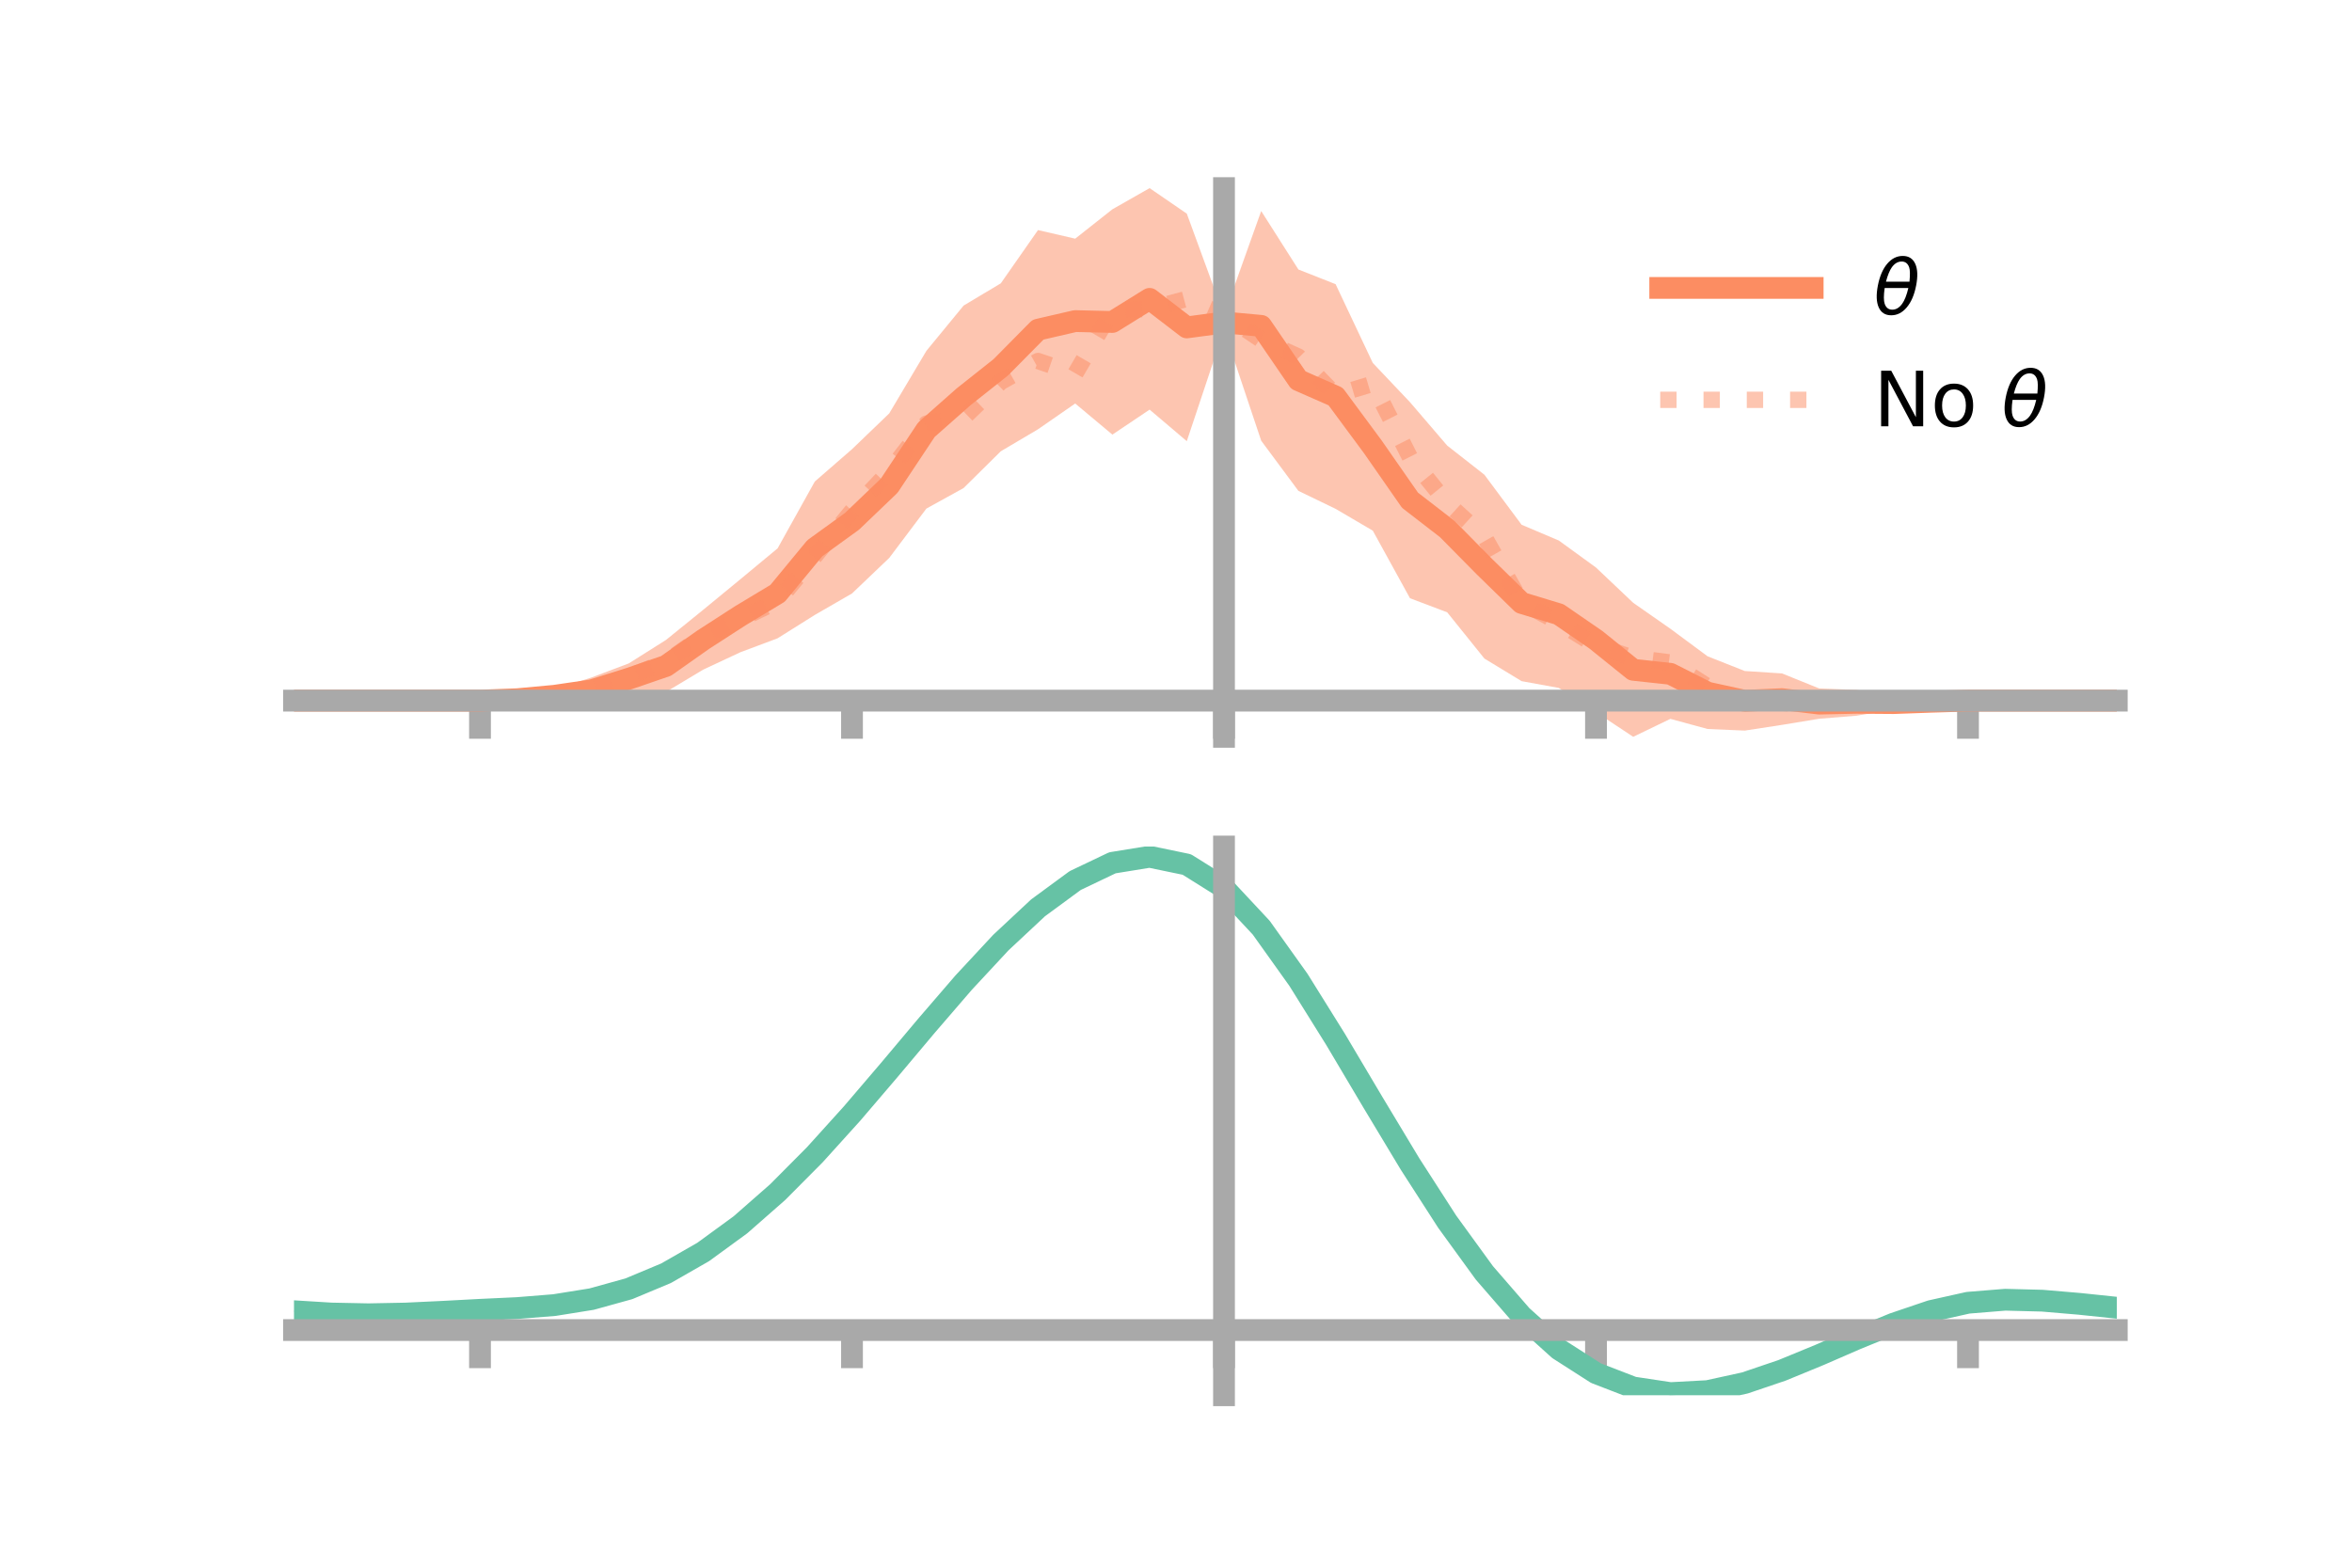 <?xml version="1.0" encoding="utf-8" standalone="no"?>
<!DOCTYPE svg PUBLIC "-//W3C//DTD SVG 1.1//EN"
  "http://www.w3.org/Graphics/SVG/1.1/DTD/svg11.dtd">
<!-- Created with matplotlib (https://matplotlib.org/) -->
<svg height="144pt" version="1.1" viewBox="0 0 216 144" width="216pt" xmlns="http://www.w3.org/2000/svg" xmlns:xlink="http://www.w3.org/1999/xlink">
 <defs>
  <style type="text/css">*{stroke-linecap:butt;stroke-linejoin:round;}</style>
 </defs>
 <g id="figure_1">
  <g id="patch_1">
   <path d="M 0 144 
L 216 144 
L 216 0 
L 0 0 
z
" style="fill:none;"/>
  </g>
  <g id="axes_1">
   <g id="patch_2">
    <path d="M 27 67.68 
L 194.4 67.68 
L 194.4 17.28 
L 27 17.28 
z
" style="fill:none;"/>
   </g>
   <g id="PolyCollection_1">
    <path clip-path="url(#p86721952d8)" d="M 27 64.357 
L 27 64.357 
L 30.416 64.357 
L 33.833 64.357 
L 37.249 64.357 
L 40.665 64.357 
L 44.082 64.355 
L 47.498 64.061 
L 50.914 63.32 
L 54.331 62.228 
L 57.747 60.937 
L 61.163 58.782 
L 64.58 56.014 
L 67.996 53.204 
L 71.412 50.37 
L 74.829 44.231 
L 78.245 41.26 
L 81.661 37.977 
L 85.078 32.227 
L 88.494 28.07 
L 91.91 26.026 
L 95.327 21.134 
L 98.743 21.923 
L 102.159 19.225 
L 105.576 17.28 
L 108.992 19.625 
L 112.408 28.955 
L 115.824 19.384 
L 119.241 24.755 
L 122.657 26.103 
L 126.073 33.339 
L 129.49 36.944 
L 132.906 40.929 
L 136.322 43.605 
L 139.739 48.201 
L 143.155 49.648 
L 146.571 52.131 
L 149.988 55.37 
L 153.404 57.755 
L 156.82 60.286 
L 160.237 61.636 
L 163.653 61.858 
L 167.069 63.237 
L 170.486 63.369 
L 173.902 63.994 
L 177.318 64.296 
L 180.735 64.356 
L 184.151 64.357 
L 187.567 64.357 
L 190.984 64.357 
L 194.4 64.357 
L 194.4 64.357 
L 194.4 64.357 
L 190.984 64.357 
L 187.567 64.357 
L 184.151 64.357 
L 180.735 64.358 
L 177.318 64.622 
L 173.902 65.17 
L 170.486 65.743 
L 167.069 66.02 
L 163.653 66.584 
L 160.237 67.108 
L 156.82 66.962 
L 153.404 66.031 
L 149.988 67.68 
L 146.571 65.413 
L 143.155 63.189 
L 139.739 62.567 
L 136.322 60.491 
L 132.906 56.244 
L 129.49 54.952 
L 126.073 48.744 
L 122.657 46.74 
L 119.241 45.089 
L 115.824 40.48 
L 112.408 30.279 
L 108.992 40.524 
L 105.576 37.625 
L 102.159 39.922 
L 98.743 37.064 
L 95.327 39.432 
L 91.91 41.452 
L 88.494 44.829 
L 85.078 46.714 
L 81.661 51.252 
L 78.245 54.513 
L 74.829 56.485 
L 71.412 58.63 
L 67.996 59.911 
L 64.58 61.51 
L 61.163 63.559 
L 57.747 63.752 
L 54.331 64.597 
L 50.914 64.505 
L 47.498 64.393 
L 44.082 64.358 
L 40.665 64.357 
L 37.249 64.357 
L 33.833 64.357 
L 30.416 64.357 
L 27 64.357 
z
" style="fill:#fc8d62;fill-opacity:0.5;"/>
   </g>
   <g id="matplotlib.axis_1">
    <g id="xtick_1">
     <g id="line2d_1">
      <defs>
       <path d="M 0 0 
L 0 3.5 
" id="m9648c96a39" style="stroke:#a9a9a9;stroke-width:2;"/>
      </defs>
      <g>
       <use style="fill:#a9a9a9;stroke:#a9a9a9;stroke-width:2;" x="44.082" xlink:href="#m9648c96a39" y="64.357"/>
      </g>
     </g>
    </g>
    <g id="xtick_2">
     <g id="line2d_2">
      <g>
       <use style="fill:#a9a9a9;stroke:#a9a9a9;stroke-width:2;" x="78.245" xlink:href="#m9648c96a39" y="64.357"/>
      </g>
     </g>
    </g>
    <g id="xtick_3">
     <g id="line2d_3">
      <g>
       <use style="fill:#a9a9a9;stroke:#a9a9a9;stroke-width:2;" x="112.408" xlink:href="#m9648c96a39" y="64.357"/>
      </g>
     </g>
    </g>
    <g id="xtick_4">
     <g id="line2d_4">
      <g>
       <use style="fill:#a9a9a9;stroke:#a9a9a9;stroke-width:2;" x="146.571" xlink:href="#m9648c96a39" y="64.357"/>
      </g>
     </g>
    </g>
    <g id="xtick_5">
     <g id="line2d_5">
      <g>
       <use style="fill:#a9a9a9;stroke:#a9a9a9;stroke-width:2;" x="180.735" xlink:href="#m9648c96a39" y="64.357"/>
      </g>
     </g>
    </g>
   </g>
   <g id="matplotlib.axis_2"/>
   <g id="line2d_6">
    <path clip-path="url(#p86721952d8)" d="M 27 64.357 
L 30.416 64.357 
L 33.833 64.357 
L 37.249 64.357 
L 40.665 64.357 
L 44.082 64.356 
L 47.498 64.227 
L 50.914 63.912 
L 54.331 63.412 
L 57.747 62.344 
L 61.163 61.17 
L 64.58 58.762 
L 67.996 56.557 
L 71.412 54.5 
L 74.829 50.358 
L 78.245 47.887 
L 81.661 44.615 
L 85.078 39.47 
L 88.494 36.449 
L 91.91 33.739 
L 95.327 30.283 
L 98.743 29.493 
L 102.159 29.574 
L 105.576 27.452 
L 108.992 30.075 
L 112.408 29.617 
L 115.824 29.932 
L 119.241 34.922 
L 122.657 36.422 
L 126.073 41.042 
L 129.49 45.948 
L 132.906 48.587 
L 136.322 52.048 
L 139.739 55.384 
L 143.155 56.419 
L 146.571 58.772 
L 149.988 61.525 
L 153.404 61.893 
L 156.82 63.624 
L 160.237 64.372 
L 163.653 64.221 
L 167.069 64.629 
L 170.486 64.556 
L 173.902 64.582 
L 177.318 64.459 
L 180.735 64.357 
L 184.151 64.357 
L 187.567 64.357 
L 190.984 64.357 
L 194.4 64.357 
" style="fill:none;stroke:#fc8d62;stroke-linecap:square;stroke-width:2;"/>
   </g>
   <g id="line2d_7">
    <path clip-path="url(#p86721952d8)" d="M 27 64.357 
L 30.416 64.357 
L 33.833 64.357 
L 37.249 64.357 
L 40.665 64.357 
L 44.082 64.356 
L 47.498 64.28 
L 50.914 63.9 
L 54.331 63.321 
L 57.747 62.138 
L 61.163 60.798 
L 64.58 58.407 
L 67.996 56.874 
L 71.412 55.229 
L 74.829 51.097 
L 78.245 46.93 
L 81.661 43.301 
L 85.078 38.906 
L 88.494 38.372 
L 91.91 35.084 
L 95.327 33.159 
L 98.743 34.335 
L 102.159 28.485 
L 105.576 28.369 
L 108.992 27.452 
L 112.408 28.934 
L 115.824 31.212 
L 119.241 32.757 
L 122.657 36.274 
L 126.073 35.257 
L 129.49 42.012 
L 132.906 46.23 
L 136.322 49.328 
L 139.739 55.338 
L 143.155 57.184 
L 146.571 59.307 
L 149.988 60.416 
L 153.404 60.854 
L 156.82 63.051 
L 160.237 64.594 
L 163.653 64.562 
L 167.069 64.815 
L 170.486 64.641 
L 173.902 64.589 
L 177.318 64.408 
L 180.735 64.357 
L 184.151 64.357 
L 187.567 64.357 
L 190.984 64.357 
L 194.4 64.357 
" style="fill:none;stroke:#fc8d62;stroke-dasharray:1.5,2.475;stroke-dashoffset:0;stroke-opacity:0.5;stroke-width:1.5;"/>
   </g>
   <g id="patch_3">
    <path d="M 112.408 67.68 
L 112.408 17.28 
" style="fill:none;stroke:#a9a9a9;stroke-linecap:square;stroke-linejoin:miter;stroke-width:2;"/>
   </g>
   <g id="patch_4">
    <path d="M 194.4 67.68 
L 194.4 17.28 
" style="fill:none;"/>
   </g>
   <g id="patch_5">
    <path d="M 27 64.357 
L 194.4 64.357 
" style="fill:none;stroke:#a9a9a9;stroke-linecap:square;stroke-linejoin:miter;stroke-width:2;"/>
   </g>
   <g id="patch_6">
    <path d="M 27 17.28 
L 194.4 17.28 
" style="fill:none;"/>
   </g>
   <g id="legend_1">
    <g id="line2d_8">
     <path d="M 152.47 26.449 
L 166.47 26.449 
" style="fill:none;stroke:#fc8d62;stroke-linecap:square;stroke-width:2;"/>
    </g>
    <g id="line2d_9"/>
    <g id="text_1">
     <!-- $\theta$ -->
     <g transform="translate(172.07 28.899)scale(0.07 -0.07)">
      <defs>
       <path d="M 45.516 34.672 
L 14.453 34.672 
Q 12.359 20.062 14.5 13.875 
Q 17.188 6.25 24.469 6.25 
Q 31.781 6.25 37.359 13.922 
Q 42.234 20.656 45.516 34.672 
z
M 47.016 42.969 
Q 48.344 56.844 46.625 61.719 
Q 43.953 69.438 36.766 69.438 
Q 29.297 69.438 23.828 61.812 
Q 19.531 55.672 16.156 42.969 
z
M 38.188 76.766 
Q 49.906 76.766 54.594 66.406 
Q 59.281 56.109 55.719 37.844 
Q 52.203 19.625 43.453 9.281 
Q 34.766 -1.125 23.047 -1.125 
Q 11.281 -1.125 6.641 9.281 
Q 2 19.625 5.516 37.844 
Q 9.078 56.109 17.719 66.406 
Q 26.422 76.766 38.188 76.766 
z
" id="DejaVuSans-Oblique-952"/>
      </defs>
      <use transform="translate(0 0.234)" xlink:href="#DejaVuSans-Oblique-952"/>
     </g>
    </g>
    <g id="line2d_10">
     <path d="M 152.47 36.724 
L 166.47 36.724 
" style="fill:none;stroke:#fc8d62;stroke-dasharray:1.5,2.475;stroke-dashoffset:0;stroke-opacity:0.5;stroke-width:1.5;"/>
    </g>
    <g id="line2d_11"/>
    <g id="text_2">
     <!-- No $\theta$ -->
     <g transform="translate(172.07 39.174)scale(0.07 -0.07)">
      <defs>
       <path d="M 9.812 72.906 
L 23.094 72.906 
L 55.422 11.922 
L 55.422 72.906 
L 64.984 72.906 
L 64.984 0 
L 51.703 0 
L 19.391 60.984 
L 19.391 0 
L 9.812 0 
z
" id="DejaVuSans-78"/>
       <path d="M 30.609 48.391 
Q 23.391 48.391 19.188 42.75 
Q 14.984 37.109 14.984 27.297 
Q 14.984 17.484 19.156 11.844 
Q 23.344 6.203 30.609 6.203 
Q 37.797 6.203 41.984 11.859 
Q 46.188 17.531 46.188 27.297 
Q 46.188 37.016 41.984 42.703 
Q 37.797 48.391 30.609 48.391 
z
M 30.609 56 
Q 42.328 56 49.016 48.375 
Q 55.719 40.766 55.719 27.297 
Q 55.719 13.875 49.016 6.219 
Q 42.328 -1.422 30.609 -1.422 
Q 18.844 -1.422 12.172 6.219 
Q 5.516 13.875 5.516 27.297 
Q 5.516 40.766 12.172 48.375 
Q 18.844 56 30.609 56 
z
" id="DejaVuSans-111"/>
       <path id="DejaVuSans-32"/>
      </defs>
      <use transform="translate(0 0.234)" xlink:href="#DejaVuSans-78"/>
      <use transform="translate(74.805 0.234)" xlink:href="#DejaVuSans-111"/>
      <use transform="translate(135.986 0.234)" xlink:href="#DejaVuSans-32"/>
      <use transform="translate(167.773 0.234)" xlink:href="#DejaVuSans-Oblique-952"/>
     </g>
    </g>
   </g>
  </g>
  <g id="axes_2">
   <g id="patch_7">
    <path d="M 27 128.16 
L 194.4 128.16 
L 194.4 77.76 
L 27 77.76 
z
" style="fill:none;"/>
   </g>
   <g id="PolyCollection_2">
    <path clip-path="url(#pd5113e5abd)" d="M 27 120.481 
L 27 120.404 
L 30.416 120.624 
L 33.833 120.693 
L 37.249 120.62 
L 40.665 120.45 
L 44.082 120.258 
L 47.498 120.093 
L 50.914 119.814 
L 54.331 119.259 
L 57.747 118.304 
L 61.163 116.855 
L 64.58 114.862 
L 67.996 112.315 
L 71.412 109.248 
L 74.829 105.729 
L 78.245 101.858 
L 81.661 97.766 
L 85.078 93.607 
L 88.494 89.555 
L 91.91 85.801 
L 95.327 82.542 
L 98.743 79.983 
L 102.159 78.323 
L 105.576 77.76 
L 108.992 78.482 
L 112.408 80.657 
L 115.824 84.37 
L 119.241 89.229 
L 122.657 94.789 
L 126.073 100.635 
L 129.49 106.405 
L 132.906 111.798 
L 136.322 116.58 
L 139.739 120.585 
L 143.155 123.711 
L 146.571 125.925 
L 149.988 127.251 
L 153.404 127.767 
L 156.82 127.587 
L 160.237 126.849 
L 163.653 125.707 
L 167.069 124.324 
L 170.486 122.862 
L 173.902 121.483 
L 177.318 120.339 
L 180.735 119.581 
L 184.151 119.306 
L 187.567 119.399 
L 190.984 119.701 
L 194.4 120.071 
L 194.4 120.176 
L 194.4 120.176 
L 190.984 119.831 
L 187.567 119.55 
L 184.151 119.468 
L 180.735 119.749 
L 177.318 120.516 
L 173.902 121.686 
L 170.486 123.107 
L 167.069 124.616 
L 163.653 126.043 
L 160.237 127.217 
L 156.82 127.974 
L 153.404 128.16 
L 149.988 127.647 
L 146.571 126.337 
L 143.155 124.172 
L 139.739 121.136 
L 136.322 117.261 
L 132.906 112.638 
L 129.49 107.42 
L 126.073 101.832 
L 122.657 96.163 
L 119.241 90.767 
L 115.824 86.047 
L 112.408 82.442 
L 108.992 80.334 
L 105.576 79.638 
L 102.159 80.183 
L 98.743 81.783 
L 95.327 84.246 
L 91.91 87.374 
L 88.494 90.971 
L 85.078 94.846 
L 81.661 98.819 
L 78.245 102.723 
L 74.829 106.414 
L 71.412 109.769 
L 67.996 112.697 
L 64.58 115.135 
L 61.163 117.056 
L 57.747 118.465 
L 54.331 119.402 
L 50.914 119.945 
L 47.498 120.215 
L 44.082 120.368 
L 40.665 120.543 
L 37.249 120.694 
L 33.833 120.752 
L 30.416 120.682 
L 27 120.481 
z
" style="fill:#66c2a5;fill-opacity:0.5;"/>
   </g>
   <g id="matplotlib.axis_3">
    <g id="xtick_6">
     <g id="line2d_12">
      <g>
       <use style="fill:#a9a9a9;stroke:#a9a9a9;stroke-width:2;" x="44.082" xlink:href="#m9648c96a39" y="122.174"/>
      </g>
     </g>
    </g>
    <g id="xtick_7">
     <g id="line2d_13">
      <g>
       <use style="fill:#a9a9a9;stroke:#a9a9a9;stroke-width:2;" x="78.245" xlink:href="#m9648c96a39" y="122.174"/>
      </g>
     </g>
    </g>
    <g id="xtick_8">
     <g id="line2d_14">
      <g>
       <use style="fill:#a9a9a9;stroke:#a9a9a9;stroke-width:2;" x="112.408" xlink:href="#m9648c96a39" y="122.174"/>
      </g>
     </g>
    </g>
    <g id="xtick_9">
     <g id="line2d_15">
      <g>
       <use style="fill:#a9a9a9;stroke:#a9a9a9;stroke-width:2;" x="146.571" xlink:href="#m9648c96a39" y="122.174"/>
      </g>
     </g>
    </g>
    <g id="xtick_10">
     <g id="line2d_16">
      <g>
       <use style="fill:#a9a9a9;stroke:#a9a9a9;stroke-width:2;" x="180.735" xlink:href="#m9648c96a39" y="122.174"/>
      </g>
     </g>
    </g>
   </g>
   <g id="matplotlib.axis_4"/>
   <g id="line2d_17">
    <path clip-path="url(#pd5113e5abd)" d="M 27 120.443 
L 30.416 120.653 
L 33.833 120.722 
L 37.249 120.657 
L 40.665 120.496 
L 44.082 120.313 
L 47.498 120.154 
L 50.914 119.879 
L 54.331 119.331 
L 57.747 118.384 
L 61.163 116.956 
L 64.58 114.999 
L 67.996 112.506 
L 71.412 109.509 
L 74.829 106.071 
L 78.245 102.291 
L 81.661 98.292 
L 85.078 94.227 
L 88.494 90.263 
L 91.91 86.587 
L 95.327 83.394 
L 98.743 80.883 
L 102.159 79.253 
L 105.576 78.699 
L 108.992 79.408 
L 112.408 81.549 
L 115.824 85.209 
L 119.241 89.998 
L 122.657 95.476 
L 126.073 101.233 
L 129.49 106.913 
L 132.906 112.218 
L 136.322 116.921 
L 139.739 120.861 
L 143.155 123.942 
L 146.571 126.131 
L 149.988 127.449 
L 153.404 127.964 
L 156.82 127.78 
L 160.237 127.033 
L 163.653 125.875 
L 167.069 124.47 
L 170.486 122.985 
L 173.902 121.585 
L 177.318 120.427 
L 180.735 119.665 
L 184.151 119.387 
L 187.567 119.475 
L 190.984 119.766 
L 194.4 120.124 
" style="fill:none;stroke:#66c2a5;stroke-linecap:square;stroke-width:2;"/>
   </g>
   <g id="patch_8">
    <path d="M 112.408 128.16 
L 112.408 77.76 
" style="fill:none;stroke:#a9a9a9;stroke-linecap:square;stroke-linejoin:miter;stroke-width:2;"/>
   </g>
   <g id="patch_9">
    <path d="M 194.4 128.16 
L 194.4 77.76 
" style="fill:none;"/>
   </g>
   <g id="patch_10">
    <path d="M 27 122.174 
L 194.4 122.174 
" style="fill:none;stroke:#a9a9a9;stroke-linecap:square;stroke-linejoin:miter;stroke-width:2;"/>
   </g>
   <g id="patch_11">
    <path d="M 27 77.76 
L 194.4 77.76 
" style="fill:none;"/>
   </g>
  </g>
 </g>
 <defs>
  <clipPath id="p86721952d8">
   <rect height="50.4" width="167.4" x="27" y="17.28"/>
  </clipPath>
  <clipPath id="pd5113e5abd">
   <rect height="50.4" width="167.4" x="27" y="77.76"/>
  </clipPath>
 </defs>
</svg>
